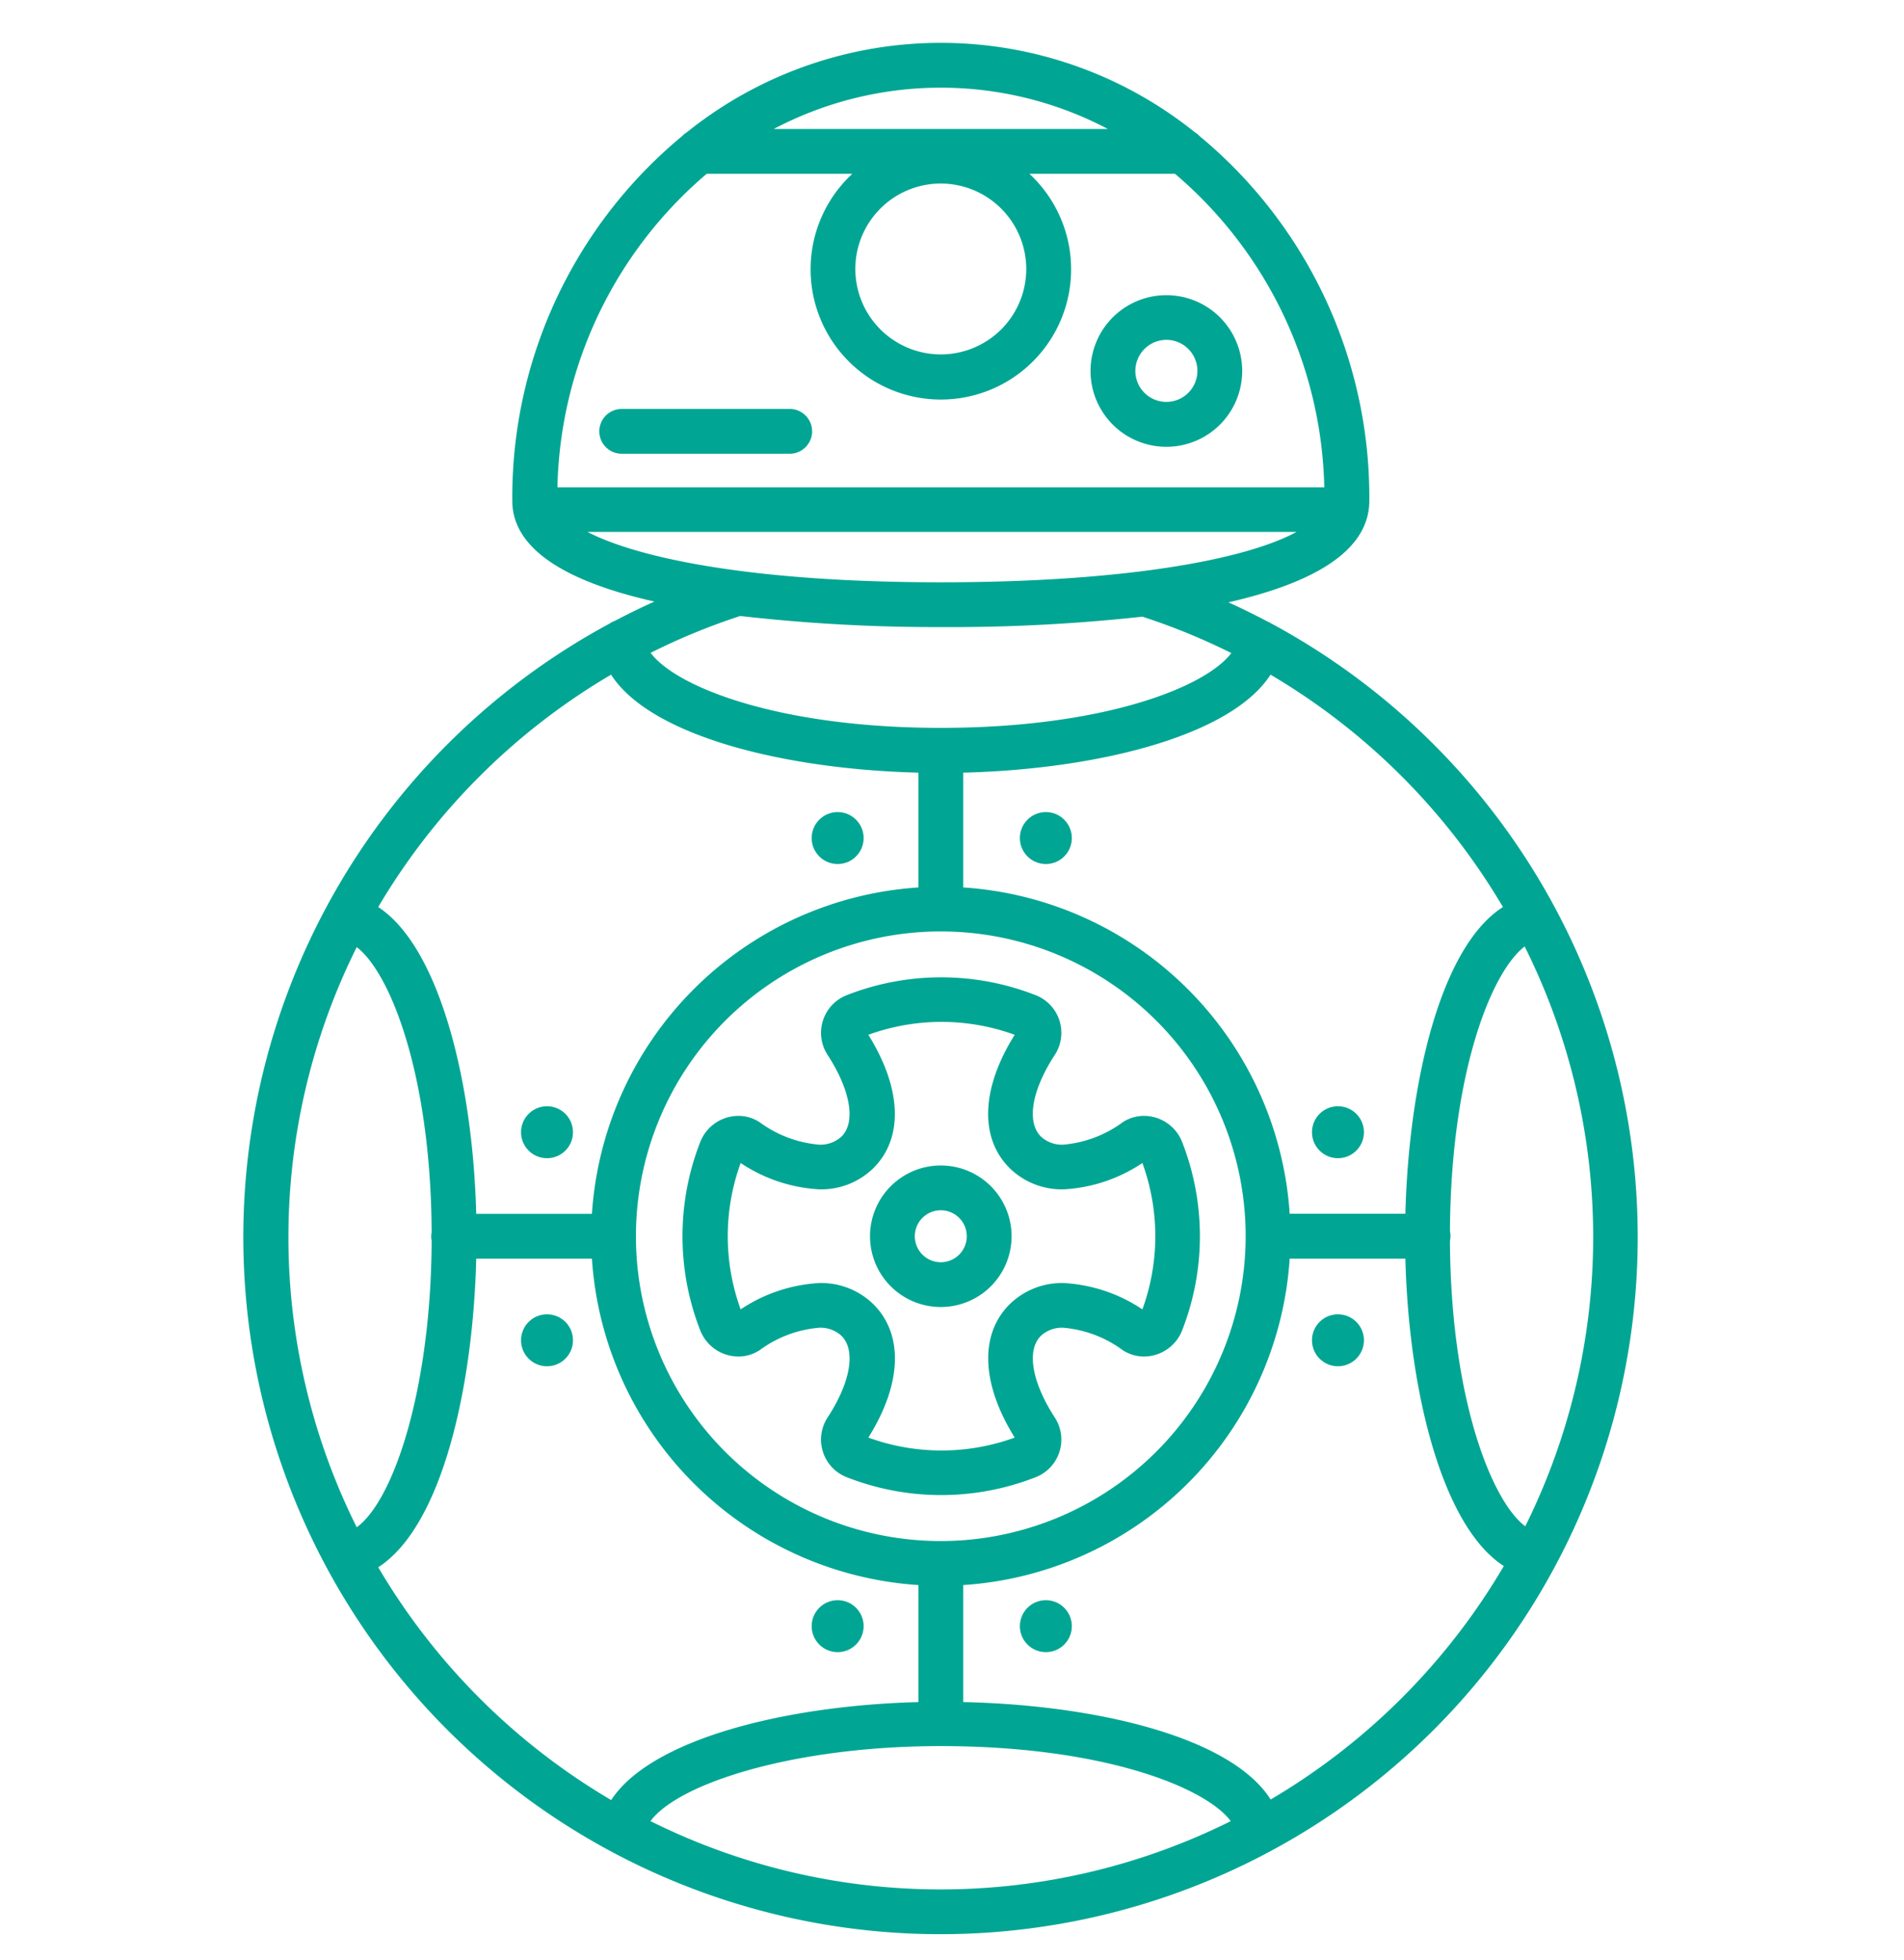 <svg xmlns="http://www.w3.org/2000/svg" viewBox="0 0 170 175"><defs><style>.a{fill:#00a693;}</style></defs><title>All-icons</title><path class="a" d="M113.53,55.69a2,2,0,0,0-.33-0.17c-1.15-.61-2.33-1.19-3.52-1.73,7.19-1.64,12.58-4.41,12.58-9.07A41.87,41.87,0,0,0,107.1,12.15a2,2,0,0,0-.42-0.34,36.19,36.19,0,0,0-45.35,0,2,2,0,0,0-.42.34A41.87,41.87,0,0,0,45.74,44.72c0,4.64,5.56,7.4,12.69,9-1.19.54-2.37,1.11-3.52,1.72a2,2,0,0,0-.49.25A62.25,62.25,0,1,0,113.53,55.69ZM98.92,11.52H69.08A32,32,0,0,1,98.92,11.52ZM91.63,24A7.63,7.63,0,1,1,84,16.39,7.64,7.64,0,0,1,91.63,24ZM63.1,15.52h13a11.63,11.63,0,1,0,15.81,0h13a37.82,37.82,0,0,1,13.33,28H49.77A37.82,37.82,0,0,1,63.1,15.52Zm52.63,32C111.14,50,100.33,52,84,52c-16.83,0-27.05-2.16-31.55-4.5h63.29ZM84,56a157.45,157.45,0,0,0,18-.93,57.87,57.87,0,0,1,7.94,3.25C107.61,61.41,98.4,65,84,65s-23.61-3.62-25.91-6.7a57.86,57.86,0,0,1,8-3.29A154.63,154.63,0,0,0,84,56Zm52.18,80.3c-3-2.26-6.65-11.41-6.72-25.49a1.92,1.92,0,0,0,0-.85c0.07-14,3.64-23.11,6.67-25.44A58.07,58.07,0,0,1,136.18,136.31Zm-10.7-27.91H115.15A31.26,31.26,0,0,0,86,79.25V69c12-.3,23.92-3.28,27.44-8.75A58.67,58.67,0,0,1,134.19,81C128.53,84.62,125.77,96.95,125.48,108.4ZM84,137.62a27.22,27.22,0,1,1,27.22-27.22A27.25,27.25,0,0,1,84,137.62ZM54.56,60.25C58.08,65.72,70,68.7,82,69V79.25A31.26,31.26,0,0,0,52.85,108.4H42.52C42.21,96.53,39.22,84.58,33.77,81A58.67,58.67,0,0,1,54.56,60.25ZM31.85,84.58c3,2.29,6.62,11.41,6.69,25.48a1.83,1.83,0,0,0,0,.73c-0.05,13.07-3.33,23.15-6.69,25.6A58.07,58.07,0,0,1,31.85,84.58ZM42.52,112.4H52.85A31.26,31.26,0,0,0,82,141.55V152c-11.82.3-23.87,3.29-27.43,8.75a58.67,58.67,0,0,1-20.8-20.79C39.47,136.29,42.24,123.88,42.52,112.4ZM84,155.93c14.36,0,23.59,3.63,25.89,6.7a58.06,58.06,0,0,1-51.81,0C60.55,159.27,70.85,155.93,84,155.93Zm29.45,4.77C109.84,155,97.51,152.24,86,152V141.55a31.26,31.26,0,0,0,29.15-29.15h10.33c0.3,11.89,3.3,23.93,8.79,27.45A58.66,58.66,0,0,1,113.45,160.7Z"/><path class="a" d="M104.14,39.9a6.77,6.77,0,1,0-6.77-6.77A6.77,6.77,0,0,0,104.14,39.9Zm0-9.55a2.77,2.77,0,1,1-2.77,2.77A2.78,2.78,0,0,1,104.14,30.35Z"/><path class="a" d="M55.51,40.52h15a2,2,0,0,0,0-4h-15A2,2,0,0,0,55.51,40.52Z"/><circle class="a" cx="74.79" cy="74.84" r="2.32"/><circle class="a" cx="93.38" cy="74.84" r="2.32"/><circle class="a" cx="74.79" cy="145.22" r="2.32"/><circle class="a" cx="93.38" cy="145.22" r="2.32"/><circle class="a" cx="119.46" cy="119.69" r="2.32"/><circle class="a" cx="119.46" cy="101.11" r="2.32"/><circle class="a" cx="48.84" cy="119.69" r="2.32"/><circle class="a" cx="48.84" cy="101.11" r="2.32"/><path class="a" d="M84,104.08a6.32,6.32,0,1,0,6.32,6.32A6.32,6.32,0,0,0,84,104.08Zm0,8.64a2.32,2.32,0,1,1,2.32-2.32A2.32,2.32,0,0,1,84,112.72Z"/><path class="a" d="M105.55,118.8a23.1,23.1,0,0,0,0-16.81,3.67,3.67,0,0,0-3.4-2.34,3.45,3.45,0,0,0-1.91.57,10.43,10.43,0,0,1-5.3,2,2.77,2.77,0,0,1-2-.72c-1.35-1.35-.75-4.27,1.26-7.33a3.61,3.61,0,0,0-1.76-5.31,23.1,23.1,0,0,0-16.81,0,3.61,3.61,0,0,0-1.76,5.31c2,3.06,2.61,6,1.26,7.33a2.78,2.78,0,0,1-2,.72,10.44,10.44,0,0,1-5.3-2,3.45,3.45,0,0,0-1.91-.57,3.67,3.67,0,0,0-3.4,2.34,23.1,23.1,0,0,0,0,16.81,3.67,3.67,0,0,0,3.4,2.34,3.45,3.45,0,0,0,1.91-.57,10.44,10.44,0,0,1,5.3-2,2.77,2.77,0,0,1,2,.72c1.35,1.35.75,4.27-1.26,7.33a3.61,3.61,0,0,0,1.76,5.31,23.1,23.1,0,0,0,16.81,0,3.61,3.61,0,0,0,1.76-5.31c-2-3.06-2.61-6-1.26-7.33a2.78,2.78,0,0,1,2-.72,10.44,10.44,0,0,1,5.3,2,3.45,3.45,0,0,0,1.91.57A3.67,3.67,0,0,0,105.55,118.8ZM102,116.93a14,14,0,0,0-7-2.35,6.66,6.66,0,0,0-4.86,1.9c-2.7,2.7-2.52,7.12.46,11.9a19.11,19.11,0,0,1-13.07,0c3-4.78,3.16-9.2.46-11.9a6.65,6.65,0,0,0-4.86-1.9,14,14,0,0,0-7,2.35,19.11,19.11,0,0,1,0-13.07,14,14,0,0,0,7,2.35,6.66,6.66,0,0,0,4.86-1.9c2.7-2.7,2.52-7.12-.46-11.9a19.11,19.11,0,0,1,13.07,0c-3,4.78-3.16,9.2-.46,11.9a6.66,6.66,0,0,0,4.86,1.9,14,14,0,0,0,7-2.35A19.11,19.11,0,0,1,102,116.93Z"/></svg>